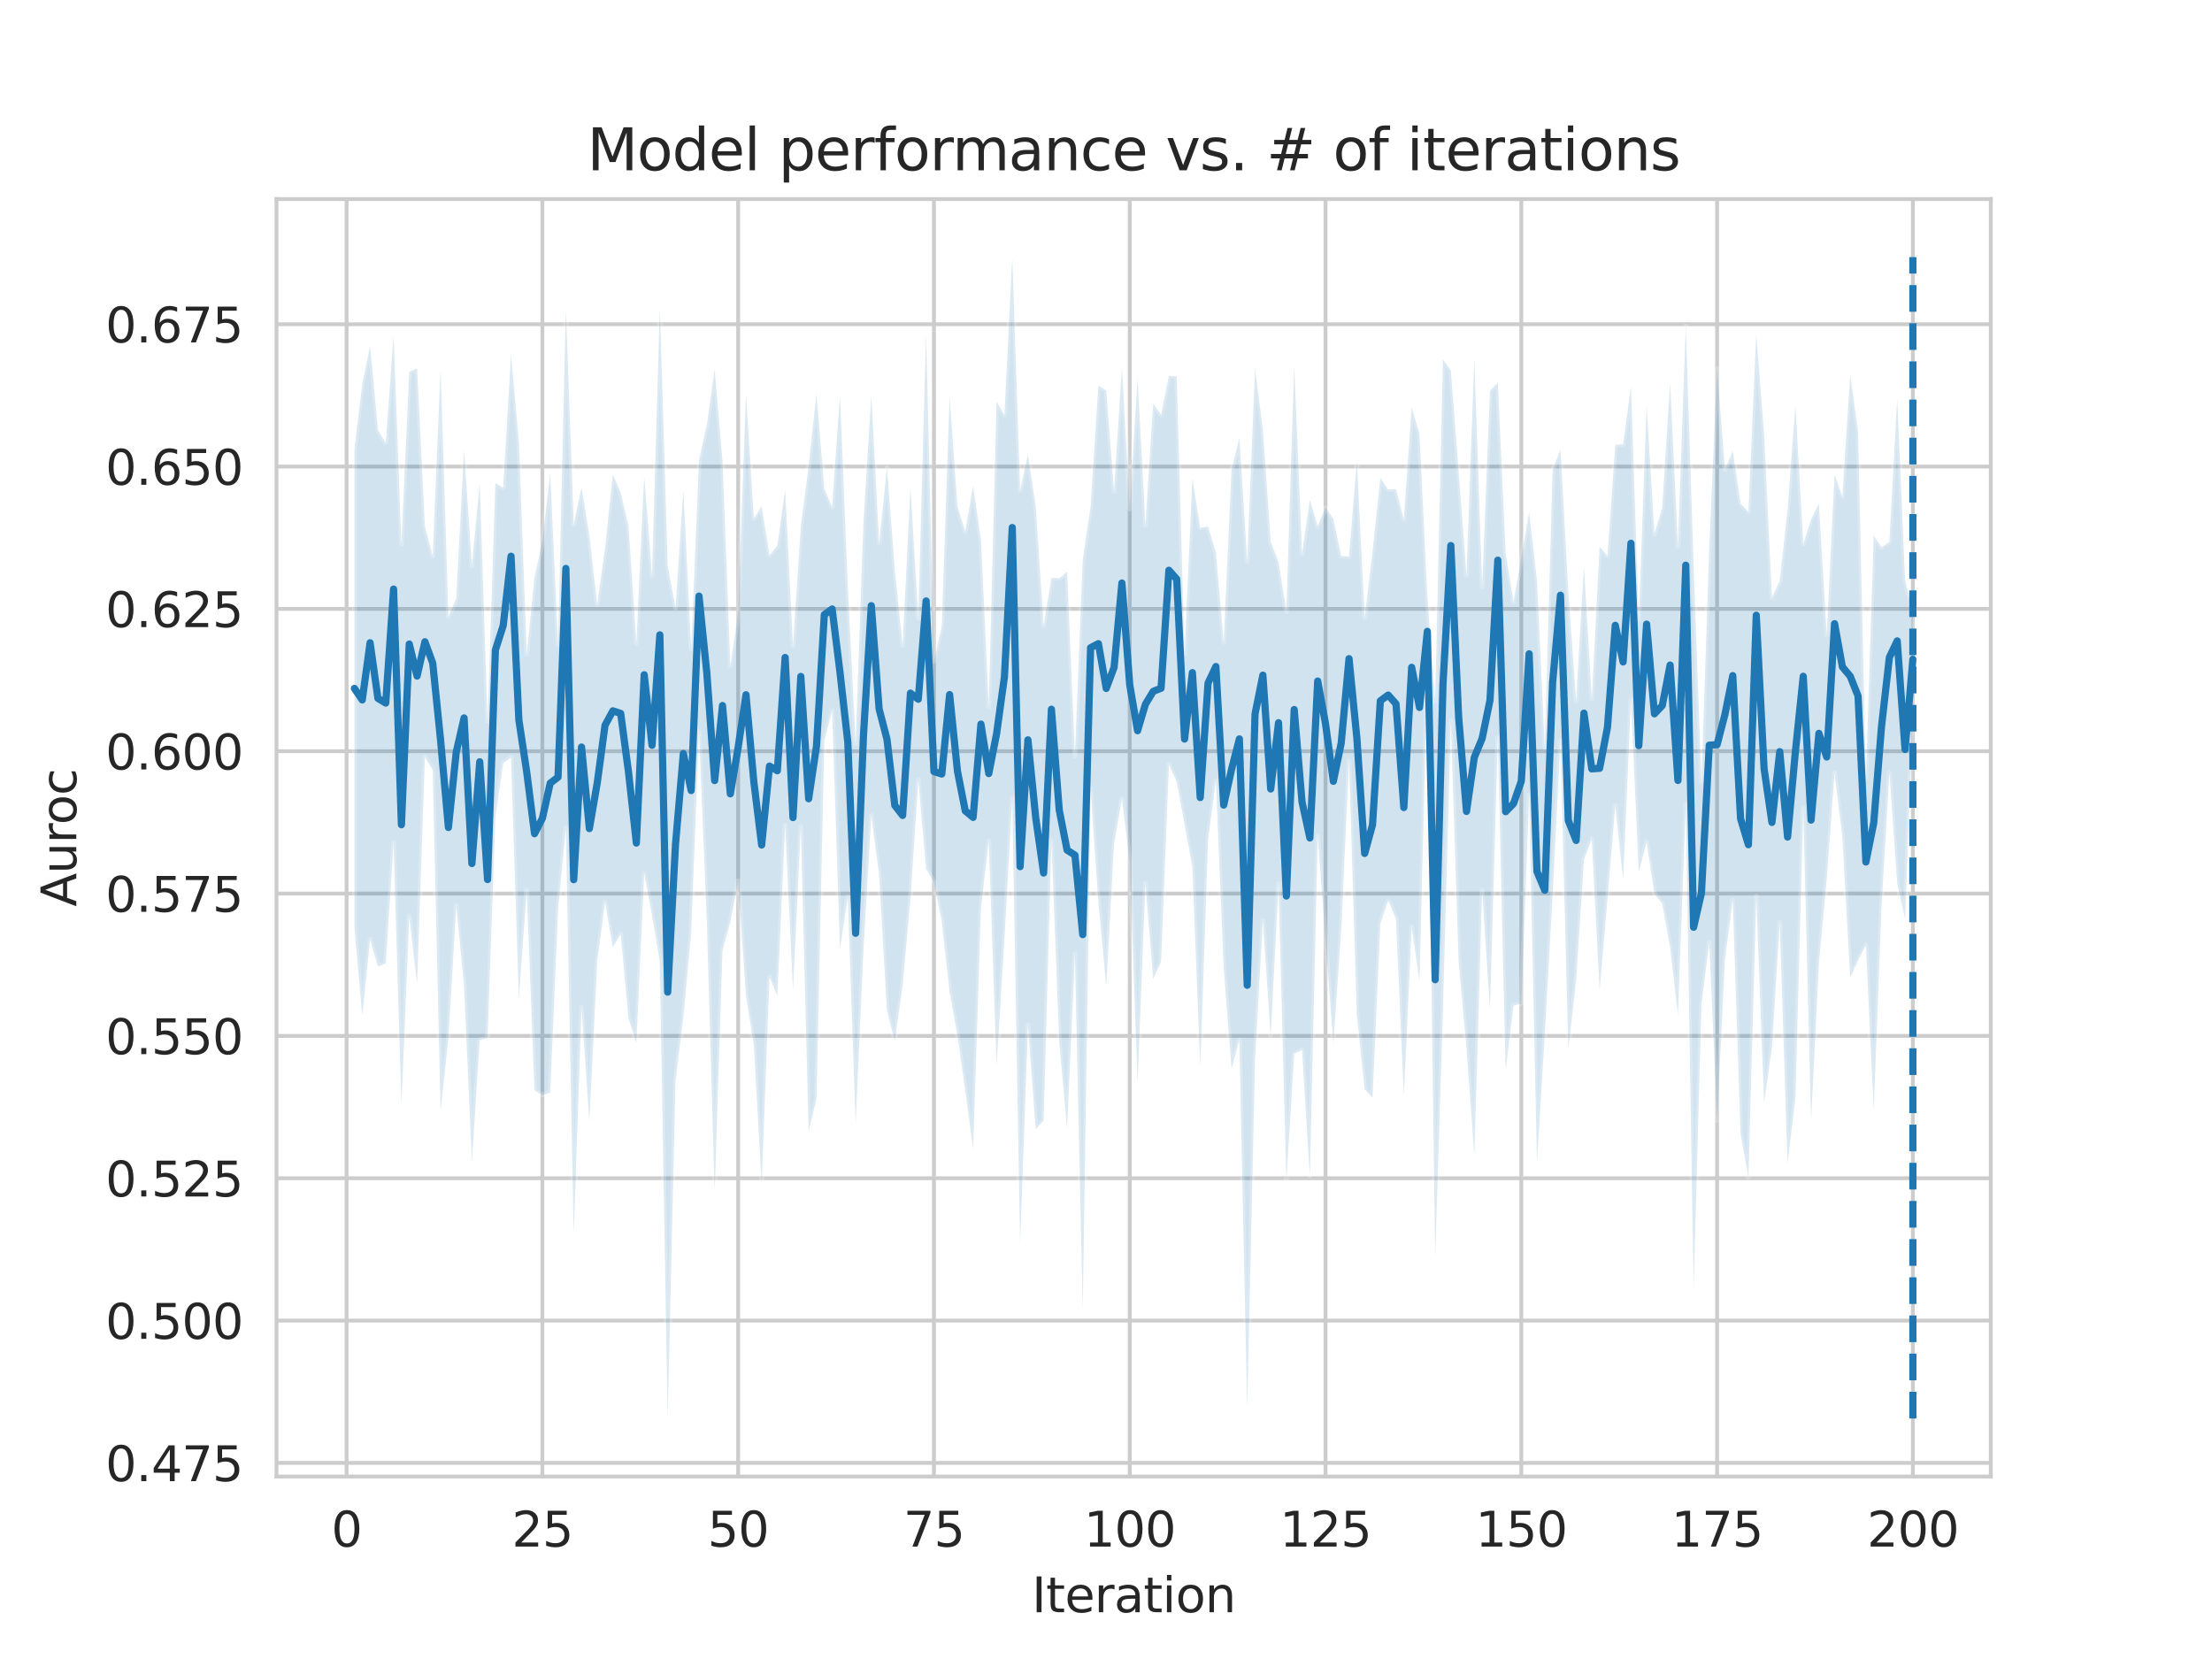 <?xml version="1.0" encoding="utf-8" standalone="no"?>
<!DOCTYPE svg PUBLIC "-//W3C//DTD SVG 1.1//EN"
  "http://www.w3.org/Graphics/SVG/1.1/DTD/svg11.dtd">
<svg xmlns:xlink="http://www.w3.org/1999/xlink" width="460.8pt" height="345.6pt" viewBox="0 0 460.8 345.6" xmlns="http://www.w3.org/2000/svg" version="1.1">
 <defs>
  <style type="text/css">*{stroke-linejoin: round; stroke-linecap: butt}</style>
 </defs>
 <g id="figure_1">
  <g id="patch_1">
   <path d="M 0 345.6 
L 460.8 345.6 
L 460.8 0 
L 0 0 
z
" style="fill: #ffffff"/>
  </g>
  <g id="axes_1">
   <g id="patch_2">
    <path d="M 57.6 307.584 
L 414.72 307.584 
L 414.72 41.472 
L 57.6 41.472 
z
" style="fill: #ffffff"/>
   </g>
   <g id="matplotlib.axis_1">
    <g id="xtick_1">
     <g id="line2d_1">
      <path d="M 72.201 307.584 
L 72.201 41.472 
" clip-path="url(#pcbfceb1a35)" style="fill: none; stroke: #cccccc; stroke-width: 0.8; stroke-linecap: round"/>
     </g>
     <g id="text_1">
      <!-- 0 -->
      <g style="fill: #262626" transform="translate(69.02 322.182)scale(0.1 -0.1)">
       <defs>
        <path id="DejaVuSans-30" d="M 2034 4250 
Q 1547 4250 1301 3770 
Q 1056 3291 1056 2328 
Q 1056 1369 1301 889 
Q 1547 409 2034 409 
Q 2525 409 2770 889 
Q 3016 1369 3016 2328 
Q 3016 3291 2770 3770 
Q 2525 4250 2034 4250 
z
M 2034 4750 
Q 2819 4750 3233 4129 
Q 3647 3509 3647 2328 
Q 3647 1150 3233 529 
Q 2819 -91 2034 -91 
Q 1250 -91 836 529 
Q 422 1150 422 2328 
Q 422 3509 836 4129 
Q 1250 4750 2034 4750 
z
" transform="scale(0.016)"/>
       </defs>
       <use xlink:href="#DejaVuSans-30"/>
      </g>
     </g>
    </g>
    <g id="xtick_2">
     <g id="line2d_2">
      <path d="M 112.987 307.584 
L 112.987 41.472 
" clip-path="url(#pcbfceb1a35)" style="fill: none; stroke: #cccccc; stroke-width: 0.8; stroke-linecap: round"/>
     </g>
     <g id="text_2">
      <!-- 25 -->
      <g style="fill: #262626" transform="translate(106.625 322.182)scale(0.1 -0.1)">
       <defs>
        <path id="DejaVuSans-32" d="M 1228 531 
L 3431 531 
L 3431 0 
L 469 0 
L 469 531 
Q 828 903 1448 1529 
Q 2069 2156 2228 2338 
Q 2531 2678 2651 2914 
Q 2772 3150 2772 3378 
Q 2772 3750 2511 3984 
Q 2250 4219 1831 4219 
Q 1534 4219 1204 4116 
Q 875 4013 500 3803 
L 500 4441 
Q 881 4594 1212 4672 
Q 1544 4750 1819 4750 
Q 2544 4750 2975 4387 
Q 3406 4025 3406 3419 
Q 3406 3131 3298 2873 
Q 3191 2616 2906 2266 
Q 2828 2175 2409 1742 
Q 1991 1309 1228 531 
z
" transform="scale(0.016)"/>
        <path id="DejaVuSans-35" d="M 691 4666 
L 3169 4666 
L 3169 4134 
L 1269 4134 
L 1269 2991 
Q 1406 3038 1543 3061 
Q 1681 3084 1819 3084 
Q 2600 3084 3056 2656 
Q 3513 2228 3513 1497 
Q 3513 744 3044 326 
Q 2575 -91 1722 -91 
Q 1428 -91 1123 -41 
Q 819 9 494 109 
L 494 744 
Q 775 591 1075 516 
Q 1375 441 1709 441 
Q 2250 441 2565 725 
Q 2881 1009 2881 1497 
Q 2881 1984 2565 2268 
Q 2250 2553 1709 2553 
Q 1456 2553 1204 2497 
Q 953 2441 691 2322 
L 691 4666 
z
" transform="scale(0.016)"/>
       </defs>
       <use xlink:href="#DejaVuSans-32"/>
       <use xlink:href="#DejaVuSans-35" x="63.623"/>
      </g>
     </g>
    </g>
    <g id="xtick_3">
     <g id="line2d_3">
      <path d="M 153.773 307.584 
L 153.773 41.472 
" clip-path="url(#pcbfceb1a35)" style="fill: none; stroke: #cccccc; stroke-width: 0.8; stroke-linecap: round"/>
     </g>
     <g id="text_3">
      <!-- 50 -->
      <g style="fill: #262626" transform="translate(147.41 322.182)scale(0.1 -0.1)">
       <use xlink:href="#DejaVuSans-35"/>
       <use xlink:href="#DejaVuSans-30" x="63.623"/>
      </g>
     </g>
    </g>
    <g id="xtick_4">
     <g id="line2d_4">
      <path d="M 194.559 307.584 
L 194.559 41.472 
" clip-path="url(#pcbfceb1a35)" style="fill: none; stroke: #cccccc; stroke-width: 0.8; stroke-linecap: round"/>
     </g>
     <g id="text_4">
      <!-- 75 -->
      <g style="fill: #262626" transform="translate(188.196 322.182)scale(0.1 -0.1)">
       <defs>
        <path id="DejaVuSans-37" d="M 525 4666 
L 3525 4666 
L 3525 4397 
L 1831 0 
L 1172 0 
L 2766 4134 
L 525 4134 
L 525 4666 
z
" transform="scale(0.016)"/>
       </defs>
       <use xlink:href="#DejaVuSans-37"/>
       <use xlink:href="#DejaVuSans-35" x="63.623"/>
      </g>
     </g>
    </g>
    <g id="xtick_5">
     <g id="line2d_5">
      <path d="M 235.344 307.584 
L 235.344 41.472 
" clip-path="url(#pcbfceb1a35)" style="fill: none; stroke: #cccccc; stroke-width: 0.8; stroke-linecap: round"/>
     </g>
     <g id="text_5">
      <!-- 100 -->
      <g style="fill: #262626" transform="translate(225.801 322.182)scale(0.1 -0.1)">
       <defs>
        <path id="DejaVuSans-31" d="M 794 531 
L 1825 531 
L 1825 4091 
L 703 3866 
L 703 4441 
L 1819 4666 
L 2450 4666 
L 2450 531 
L 3481 531 
L 3481 0 
L 794 0 
L 794 531 
z
" transform="scale(0.016)"/>
       </defs>
       <use xlink:href="#DejaVuSans-31"/>
       <use xlink:href="#DejaVuSans-30" x="63.623"/>
       <use xlink:href="#DejaVuSans-30" x="127.246"/>
      </g>
     </g>
    </g>
    <g id="xtick_6">
     <g id="line2d_6">
      <path d="M 276.13 307.584 
L 276.13 41.472 
" clip-path="url(#pcbfceb1a35)" style="fill: none; stroke: #cccccc; stroke-width: 0.8; stroke-linecap: round"/>
     </g>
     <g id="text_6">
      <!-- 125 -->
      <g style="fill: #262626" transform="translate(266.586 322.182)scale(0.1 -0.1)">
       <use xlink:href="#DejaVuSans-31"/>
       <use xlink:href="#DejaVuSans-32" x="63.623"/>
       <use xlink:href="#DejaVuSans-35" x="127.246"/>
      </g>
     </g>
    </g>
    <g id="xtick_7">
     <g id="line2d_7">
      <path d="M 316.916 307.584 
L 316.916 41.472 
" clip-path="url(#pcbfceb1a35)" style="fill: none; stroke: #cccccc; stroke-width: 0.8; stroke-linecap: round"/>
     </g>
     <g id="text_7">
      <!-- 150 -->
      <g style="fill: #262626" transform="translate(307.372 322.182)scale(0.1 -0.1)">
       <use xlink:href="#DejaVuSans-31"/>
       <use xlink:href="#DejaVuSans-35" x="63.623"/>
       <use xlink:href="#DejaVuSans-30" x="127.246"/>
      </g>
     </g>
    </g>
    <g id="xtick_8">
     <g id="line2d_8">
      <path d="M 357.702 307.584 
L 357.702 41.472 
" clip-path="url(#pcbfceb1a35)" style="fill: none; stroke: #cccccc; stroke-width: 0.8; stroke-linecap: round"/>
     </g>
     <g id="text_8">
      <!-- 175 -->
      <g style="fill: #262626" transform="translate(348.158 322.182)scale(0.1 -0.1)">
       <use xlink:href="#DejaVuSans-31"/>
       <use xlink:href="#DejaVuSans-37" x="63.623"/>
       <use xlink:href="#DejaVuSans-35" x="127.246"/>
      </g>
     </g>
    </g>
    <g id="xtick_9">
     <g id="line2d_9">
      <path d="M 398.487 307.584 
L 398.487 41.472 
" clip-path="url(#pcbfceb1a35)" style="fill: none; stroke: #cccccc; stroke-width: 0.8; stroke-linecap: round"/>
     </g>
     <g id="text_9">
      <!-- 200 -->
      <g style="fill: #262626" transform="translate(388.944 322.182)scale(0.1 -0.1)">
       <use xlink:href="#DejaVuSans-32"/>
       <use xlink:href="#DejaVuSans-30" x="63.623"/>
       <use xlink:href="#DejaVuSans-30" x="127.246"/>
      </g>
     </g>
    </g>
    <g id="text_10">
     <!-- Iteration -->
     <g style="fill: #262626" transform="translate(214.951 335.861)scale(0.1 -0.1)">
      <defs>
       <path id="DejaVuSans-49" d="M 628 4666 
L 1259 4666 
L 1259 0 
L 628 0 
L 628 4666 
z
" transform="scale(0.016)"/>
       <path id="DejaVuSans-74" d="M 1172 4494 
L 1172 3500 
L 2356 3500 
L 2356 3053 
L 1172 3053 
L 1172 1153 
Q 1172 725 1289 603 
Q 1406 481 1766 481 
L 2356 481 
L 2356 0 
L 1766 0 
Q 1100 0 847 248 
Q 594 497 594 1153 
L 594 3053 
L 172 3053 
L 172 3500 
L 594 3500 
L 594 4494 
L 1172 4494 
z
" transform="scale(0.016)"/>
       <path id="DejaVuSans-65" d="M 3597 1894 
L 3597 1613 
L 953 1613 
Q 991 1019 1311 708 
Q 1631 397 2203 397 
Q 2534 397 2845 478 
Q 3156 559 3463 722 
L 3463 178 
Q 3153 47 2828 -22 
Q 2503 -91 2169 -91 
Q 1331 -91 842 396 
Q 353 884 353 1716 
Q 353 2575 817 3079 
Q 1281 3584 2069 3584 
Q 2775 3584 3186 3129 
Q 3597 2675 3597 1894 
z
M 3022 2063 
Q 3016 2534 2758 2815 
Q 2500 3097 2075 3097 
Q 1594 3097 1305 2825 
Q 1016 2553 972 2059 
L 3022 2063 
z
" transform="scale(0.016)"/>
       <path id="DejaVuSans-72" d="M 2631 2963 
Q 2534 3019 2420 3045 
Q 2306 3072 2169 3072 
Q 1681 3072 1420 2755 
Q 1159 2438 1159 1844 
L 1159 0 
L 581 0 
L 581 3500 
L 1159 3500 
L 1159 2956 
Q 1341 3275 1631 3429 
Q 1922 3584 2338 3584 
Q 2397 3584 2469 3576 
Q 2541 3569 2628 3553 
L 2631 2963 
z
" transform="scale(0.016)"/>
       <path id="DejaVuSans-61" d="M 2194 1759 
Q 1497 1759 1228 1600 
Q 959 1441 959 1056 
Q 959 750 1161 570 
Q 1363 391 1709 391 
Q 2188 391 2477 730 
Q 2766 1069 2766 1631 
L 2766 1759 
L 2194 1759 
z
M 3341 1997 
L 3341 0 
L 2766 0 
L 2766 531 
Q 2569 213 2275 61 
Q 1981 -91 1556 -91 
Q 1019 -91 701 211 
Q 384 513 384 1019 
Q 384 1609 779 1909 
Q 1175 2209 1959 2209 
L 2766 2209 
L 2766 2266 
Q 2766 2663 2505 2880 
Q 2244 3097 1772 3097 
Q 1472 3097 1187 3025 
Q 903 2953 641 2809 
L 641 3341 
Q 956 3463 1253 3523 
Q 1550 3584 1831 3584 
Q 2591 3584 2966 3190 
Q 3341 2797 3341 1997 
z
" transform="scale(0.016)"/>
       <path id="DejaVuSans-69" d="M 603 3500 
L 1178 3500 
L 1178 0 
L 603 0 
L 603 3500 
z
M 603 4863 
L 1178 4863 
L 1178 4134 
L 603 4134 
L 603 4863 
z
" transform="scale(0.016)"/>
       <path id="DejaVuSans-6f" d="M 1959 3097 
Q 1497 3097 1228 2736 
Q 959 2375 959 1747 
Q 959 1119 1226 758 
Q 1494 397 1959 397 
Q 2419 397 2687 759 
Q 2956 1122 2956 1747 
Q 2956 2369 2687 2733 
Q 2419 3097 1959 3097 
z
M 1959 3584 
Q 2709 3584 3137 3096 
Q 3566 2609 3566 1747 
Q 3566 888 3137 398 
Q 2709 -91 1959 -91 
Q 1206 -91 779 398 
Q 353 888 353 1747 
Q 353 2609 779 3096 
Q 1206 3584 1959 3584 
z
" transform="scale(0.016)"/>
       <path id="DejaVuSans-6e" d="M 3513 2113 
L 3513 0 
L 2938 0 
L 2938 2094 
Q 2938 2591 2744 2837 
Q 2550 3084 2163 3084 
Q 1697 3084 1428 2787 
Q 1159 2491 1159 1978 
L 1159 0 
L 581 0 
L 581 3500 
L 1159 3500 
L 1159 2956 
Q 1366 3272 1645 3428 
Q 1925 3584 2291 3584 
Q 2894 3584 3203 3211 
Q 3513 2838 3513 2113 
z
" transform="scale(0.016)"/>
      </defs>
      <use xlink:href="#DejaVuSans-49"/>
      <use xlink:href="#DejaVuSans-74" x="29.492"/>
      <use xlink:href="#DejaVuSans-65" x="68.701"/>
      <use xlink:href="#DejaVuSans-72" x="130.225"/>
      <use xlink:href="#DejaVuSans-61" x="171.338"/>
      <use xlink:href="#DejaVuSans-74" x="232.617"/>
      <use xlink:href="#DejaVuSans-69" x="271.826"/>
      <use xlink:href="#DejaVuSans-6f" x="299.609"/>
      <use xlink:href="#DejaVuSans-6e" x="360.791"/>
     </g>
    </g>
   </g>
   <g id="matplotlib.axis_2">
    <g id="ytick_1">
     <g id="line2d_10">
      <path d="M 57.6 304.753 
L 414.72 304.753 
" clip-path="url(#pcbfceb1a35)" style="fill: none; stroke: #cccccc; stroke-width: 0.8; stroke-linecap: round"/>
     </g>
     <g id="text_11">
      <!-- 0.475 -->
      <g style="fill: #262626" transform="translate(21.972 308.552)scale(0.1 -0.1)">
       <defs>
        <path id="DejaVuSans-2e" d="M 684 794 
L 1344 794 
L 1344 0 
L 684 0 
L 684 794 
z
" transform="scale(0.016)"/>
        <path id="DejaVuSans-34" d="M 2419 4116 
L 825 1625 
L 2419 1625 
L 2419 4116 
z
M 2253 4666 
L 3047 4666 
L 3047 1625 
L 3713 1625 
L 3713 1100 
L 3047 1100 
L 3047 0 
L 2419 0 
L 2419 1100 
L 313 1100 
L 313 1709 
L 2253 4666 
z
" transform="scale(0.016)"/>
       </defs>
       <use xlink:href="#DejaVuSans-30"/>
       <use xlink:href="#DejaVuSans-2e" x="63.623"/>
       <use xlink:href="#DejaVuSans-34" x="95.41"/>
       <use xlink:href="#DejaVuSans-37" x="159.033"/>
       <use xlink:href="#DejaVuSans-35" x="222.656"/>
      </g>
     </g>
    </g>
    <g id="ytick_2">
     <g id="line2d_11">
      <path d="M 57.6 275.101 
L 414.72 275.101 
" clip-path="url(#pcbfceb1a35)" style="fill: none; stroke: #cccccc; stroke-width: 0.8; stroke-linecap: round"/>
     </g>
     <g id="text_12">
      <!-- 0.500 -->
      <g style="fill: #262626" transform="translate(21.972 278.9)scale(0.1 -0.1)">
       <use xlink:href="#DejaVuSans-30"/>
       <use xlink:href="#DejaVuSans-2e" x="63.623"/>
       <use xlink:href="#DejaVuSans-35" x="95.41"/>
       <use xlink:href="#DejaVuSans-30" x="159.033"/>
       <use xlink:href="#DejaVuSans-30" x="222.656"/>
      </g>
     </g>
    </g>
    <g id="ytick_3">
     <g id="line2d_12">
      <path d="M 57.6 245.449 
L 414.72 245.449 
" clip-path="url(#pcbfceb1a35)" style="fill: none; stroke: #cccccc; stroke-width: 0.8; stroke-linecap: round"/>
     </g>
     <g id="text_13">
      <!-- 0.525 -->
      <g style="fill: #262626" transform="translate(21.972 249.248)scale(0.1 -0.1)">
       <use xlink:href="#DejaVuSans-30"/>
       <use xlink:href="#DejaVuSans-2e" x="63.623"/>
       <use xlink:href="#DejaVuSans-35" x="95.41"/>
       <use xlink:href="#DejaVuSans-32" x="159.033"/>
       <use xlink:href="#DejaVuSans-35" x="222.656"/>
      </g>
     </g>
    </g>
    <g id="ytick_4">
     <g id="line2d_13">
      <path d="M 57.6 215.797 
L 414.72 215.797 
" clip-path="url(#pcbfceb1a35)" style="fill: none; stroke: #cccccc; stroke-width: 0.8; stroke-linecap: round"/>
     </g>
     <g id="text_14">
      <!-- 0.550 -->
      <g style="fill: #262626" transform="translate(21.972 219.596)scale(0.1 -0.1)">
       <use xlink:href="#DejaVuSans-30"/>
       <use xlink:href="#DejaVuSans-2e" x="63.623"/>
       <use xlink:href="#DejaVuSans-35" x="95.41"/>
       <use xlink:href="#DejaVuSans-35" x="159.033"/>
       <use xlink:href="#DejaVuSans-30" x="222.656"/>
      </g>
     </g>
    </g>
    <g id="ytick_5">
     <g id="line2d_14">
      <path d="M 57.6 186.145 
L 414.72 186.145 
" clip-path="url(#pcbfceb1a35)" style="fill: none; stroke: #cccccc; stroke-width: 0.8; stroke-linecap: round"/>
     </g>
     <g id="text_15">
      <!-- 0.575 -->
      <g style="fill: #262626" transform="translate(21.972 189.944)scale(0.1 -0.1)">
       <use xlink:href="#DejaVuSans-30"/>
       <use xlink:href="#DejaVuSans-2e" x="63.623"/>
       <use xlink:href="#DejaVuSans-35" x="95.41"/>
       <use xlink:href="#DejaVuSans-37" x="159.033"/>
       <use xlink:href="#DejaVuSans-35" x="222.656"/>
      </g>
     </g>
    </g>
    <g id="ytick_6">
     <g id="line2d_15">
      <path d="M 57.6 156.493 
L 414.72 156.493 
" clip-path="url(#pcbfceb1a35)" style="fill: none; stroke: #cccccc; stroke-width: 0.8; stroke-linecap: round"/>
     </g>
     <g id="text_16">
      <!-- 0.600 -->
      <g style="fill: #262626" transform="translate(21.972 160.292)scale(0.1 -0.1)">
       <defs>
        <path id="DejaVuSans-36" d="M 2113 2584 
Q 1688 2584 1439 2293 
Q 1191 2003 1191 1497 
Q 1191 994 1439 701 
Q 1688 409 2113 409 
Q 2538 409 2786 701 
Q 3034 994 3034 1497 
Q 3034 2003 2786 2293 
Q 2538 2584 2113 2584 
z
M 3366 4563 
L 3366 3988 
Q 3128 4100 2886 4159 
Q 2644 4219 2406 4219 
Q 1781 4219 1451 3797 
Q 1122 3375 1075 2522 
Q 1259 2794 1537 2939 
Q 1816 3084 2150 3084 
Q 2853 3084 3261 2657 
Q 3669 2231 3669 1497 
Q 3669 778 3244 343 
Q 2819 -91 2113 -91 
Q 1303 -91 875 529 
Q 447 1150 447 2328 
Q 447 3434 972 4092 
Q 1497 4750 2381 4750 
Q 2619 4750 2861 4703 
Q 3103 4656 3366 4563 
z
" transform="scale(0.016)"/>
       </defs>
       <use xlink:href="#DejaVuSans-30"/>
       <use xlink:href="#DejaVuSans-2e" x="63.623"/>
       <use xlink:href="#DejaVuSans-36" x="95.41"/>
       <use xlink:href="#DejaVuSans-30" x="159.033"/>
       <use xlink:href="#DejaVuSans-30" x="222.656"/>
      </g>
     </g>
    </g>
    <g id="ytick_7">
     <g id="line2d_16">
      <path d="M 57.6 126.841 
L 414.72 126.841 
" clip-path="url(#pcbfceb1a35)" style="fill: none; stroke: #cccccc; stroke-width: 0.8; stroke-linecap: round"/>
     </g>
     <g id="text_17">
      <!-- 0.625 -->
      <g style="fill: #262626" transform="translate(21.972 130.64)scale(0.1 -0.1)">
       <use xlink:href="#DejaVuSans-30"/>
       <use xlink:href="#DejaVuSans-2e" x="63.623"/>
       <use xlink:href="#DejaVuSans-36" x="95.41"/>
       <use xlink:href="#DejaVuSans-32" x="159.033"/>
       <use xlink:href="#DejaVuSans-35" x="222.656"/>
      </g>
     </g>
    </g>
    <g id="ytick_8">
     <g id="line2d_17">
      <path d="M 57.6 97.189 
L 414.72 97.189 
" clip-path="url(#pcbfceb1a35)" style="fill: none; stroke: #cccccc; stroke-width: 0.8; stroke-linecap: round"/>
     </g>
     <g id="text_18">
      <!-- 0.650 -->
      <g style="fill: #262626" transform="translate(21.972 100.988)scale(0.1 -0.1)">
       <use xlink:href="#DejaVuSans-30"/>
       <use xlink:href="#DejaVuSans-2e" x="63.623"/>
       <use xlink:href="#DejaVuSans-36" x="95.41"/>
       <use xlink:href="#DejaVuSans-35" x="159.033"/>
       <use xlink:href="#DejaVuSans-30" x="222.656"/>
      </g>
     </g>
    </g>
    <g id="ytick_9">
     <g id="line2d_18">
      <path d="M 57.6 67.537 
L 414.72 67.537 
" clip-path="url(#pcbfceb1a35)" style="fill: none; stroke: #cccccc; stroke-width: 0.8; stroke-linecap: round"/>
     </g>
     <g id="text_19">
      <!-- 0.675 -->
      <g style="fill: #262626" transform="translate(21.972 71.336)scale(0.1 -0.1)">
       <use xlink:href="#DejaVuSans-30"/>
       <use xlink:href="#DejaVuSans-2e" x="63.623"/>
       <use xlink:href="#DejaVuSans-36" x="95.41"/>
       <use xlink:href="#DejaVuSans-37" x="159.033"/>
       <use xlink:href="#DejaVuSans-35" x="222.656"/>
      </g>
     </g>
    </g>
    <g id="text_20">
     <!-- Auroc -->
     <g style="fill: #262626" transform="translate(15.892 188.869)rotate(-90)scale(0.1 -0.1)">
      <defs>
       <path id="DejaVuSans-41" d="M 2188 4044 
L 1331 1722 
L 3047 1722 
L 2188 4044 
z
M 1831 4666 
L 2547 4666 
L 4325 0 
L 3669 0 
L 3244 1197 
L 1141 1197 
L 716 0 
L 50 0 
L 1831 4666 
z
" transform="scale(0.016)"/>
       <path id="DejaVuSans-75" d="M 544 1381 
L 544 3500 
L 1119 3500 
L 1119 1403 
Q 1119 906 1312 657 
Q 1506 409 1894 409 
Q 2359 409 2629 706 
Q 2900 1003 2900 1516 
L 2900 3500 
L 3475 3500 
L 3475 0 
L 2900 0 
L 2900 538 
Q 2691 219 2414 64 
Q 2138 -91 1772 -91 
Q 1169 -91 856 284 
Q 544 659 544 1381 
z
M 1991 3584 
L 1991 3584 
z
" transform="scale(0.016)"/>
       <path id="DejaVuSans-63" d="M 3122 3366 
L 3122 2828 
Q 2878 2963 2633 3030 
Q 2388 3097 2138 3097 
Q 1578 3097 1268 2742 
Q 959 2388 959 1747 
Q 959 1106 1268 751 
Q 1578 397 2138 397 
Q 2388 397 2633 464 
Q 2878 531 3122 666 
L 3122 134 
Q 2881 22 2623 -34 
Q 2366 -91 2075 -91 
Q 1284 -91 818 406 
Q 353 903 353 1747 
Q 353 2603 823 3093 
Q 1294 3584 2113 3584 
Q 2378 3584 2631 3529 
Q 2884 3475 3122 3366 
z
" transform="scale(0.016)"/>
      </defs>
      <use xlink:href="#DejaVuSans-41"/>
      <use xlink:href="#DejaVuSans-75" x="68.408"/>
      <use xlink:href="#DejaVuSans-72" x="131.787"/>
      <use xlink:href="#DejaVuSans-6f" x="170.65"/>
      <use xlink:href="#DejaVuSans-63" x="231.832"/>
     </g>
    </g>
   </g>
   <g id="PolyCollection_1">
    <defs>
     <path id="m44db72e01e" d="M 73.833 -252 
L 73.833 -152.385 
L 75.464 -134.052 
L 77.096 -149.905 
L 78.727 -144.222 
L 80.358 -144.937 
L 81.99 -170.032 
L 83.621 -115.32 
L 85.253 -154.765 
L 86.884 -140.656 
L 88.516 -187.882 
L 90.147 -185.173 
L 91.778 -114.203 
L 93.41 -129.27 
L 95.041 -156.925 
L 96.673 -140.354 
L 98.304 -103.646 
L 99.936 -128.926 
L 101.567 -129.386 
L 103.198 -175.411 
L 104.83 -186.614 
L 106.461 -187.785 
L 108.093 -137.59 
L 109.724 -160.292 
L 111.356 -118.435 
L 112.987 -117.48 
L 114.618 -117.989 
L 116.25 -156.108 
L 117.881 -173.182 
L 119.513 -88.355 
L 121.144 -135.828 
L 122.776 -111.981 
L 124.407 -145.273 
L 126.038 -157.666 
L 127.67 -148.259 
L 129.301 -151.024 
L 130.933 -133.448 
L 132.564 -128.378 
L 134.196 -163.675 
L 135.827 -154.998 
L 137.458 -145.222 
L 139.09 -50.112 
L 140.721 -120.558 
L 142.353 -133.701 
L 143.984 -151.473 
L 145.616 -193.14 
L 147.247 -153.676 
L 148.879 -97.358 
L 150.51 -147.601 
L 152.141 -153.518 
L 153.773 -162.095 
L 155.404 -138.191 
L 157.036 -127.907 
L 158.667 -99.026 
L 160.299 -142.07 
L 161.93 -138.15 
L 163.561 -173.709 
L 165.193 -139.503 
L 166.824 -173.438 
L 168.456 -109.941 
L 170.087 -116.761 
L 171.719 -191.362 
L 173.35 -197.484 
L 174.981 -148.016 
L 176.613 -158.716 
L 178.244 -111.613 
L 179.876 -147.891 
L 181.507 -175.735 
L 183.139 -163.337 
L 184.77 -135.091 
L 186.401 -128.734 
L 188.033 -140.333 
L 189.664 -158.367 
L 191.296 -183.083 
L 192.927 -164.552 
L 194.559 -161.85 
L 196.19 -153.655 
L 197.821 -139.002 
L 199.453 -129.914 
L 201.084 -118.499 
L 202.716 -106.263 
L 204.347 -156.431 
L 205.979 -170.452 
L 207.61 -123.604 
L 209.241 -150.067 
L 210.873 -179.378 
L 212.504 -86.583 
L 214.136 -132.094 
L 215.767 -110.344 
L 217.399 -112.175 
L 219.03 -170.476 
L 220.661 -128.556 
L 222.293 -110.547 
L 223.924 -146.895 
L 225.556 -72.864 
L 227.187 -181.295 
L 228.819 -157.751 
L 230.45 -140.124 
L 232.081 -169.922 
L 233.713 -179.09 
L 235.344 -166.32 
L 236.976 -119.981 
L 238.607 -161.596 
L 240.239 -141.665 
L 241.87 -145.271 
L 243.501 -186.317 
L 245.133 -182.727 
L 246.764 -173.9 
L 248.396 -164.995 
L 250.027 -123.286 
L 251.659 -170.667 
L 253.29 -182.993 
L 254.921 -144.011 
L 256.553 -122.971 
L 258.184 -128.968 
L 259.816 -52.042 
L 261.447 -125.044 
L 263.079 -153.858 
L 264.71 -129.798 
L 266.341 -161.537 
L 267.973 -99.703 
L 269.604 -126.073 
L 271.236 -126.858 
L 272.867 -100.653 
L 274.499 -171.493 
L 276.13 -149.773 
L 277.761 -128.182 
L 279.393 -151.792 
L 281.024 -187.13 
L 282.656 -134.306 
L 284.287 -118.68 
L 285.919 -116.936 
L 287.55 -153.191 
L 289.181 -157.982 
L 290.813 -154.271 
L 292.444 -117.344 
L 294.076 -152.446 
L 295.707 -141.202 
L 297.339 -206.93 
L 298.97 -83.411 
L 300.601 -135.614 
L 302.233 -195.478 
L 303.864 -145.103 
L 305.496 -127.372 
L 307.127 -104.835 
L 308.759 -160.125 
L 310.39 -135.246 
L 312.021 -191.93 
L 313.653 -122.668 
L 315.284 -136.105 
L 316.916 -136.51 
L 318.547 -179.955 
L 320.179 -103.459 
L 321.81 -130.303 
L 323.441 -159.224 
L 325.073 -191.265 
L 326.704 -126.984 
L 328.336 -141.437 
L 329.967 -166.567 
L 331.599 -170.827 
L 333.23 -139.378 
L 334.862 -158.31 
L 336.493 -177.757 
L 338.124 -162.364 
L 339.756 -199.814 
L 341.387 -163.972 
L 343.019 -170.212 
L 344.65 -159.405 
L 346.282 -157.351 
L 347.913 -148.229 
L 349.544 -134.21 
L 351.176 -178.047 
L 352.807 -77.164 
L 354.439 -136.288 
L 356.07 -149.274 
L 357.702 -112.161 
L 359.333 -145.762 
L 360.964 -158.037 
L 362.596 -109.374 
L 364.227 -100.311 
L 365.859 -158.908 
L 367.49 -115.842 
L 369.122 -127.403 
L 370.753 -153.431 
L 372.384 -103.122 
L 374.016 -116.998 
L 375.647 -177.165 
L 377.279 -112.104 
L 378.91 -145.004 
L 380.542 -162.472 
L 382.173 -184.585 
L 383.804 -171.178 
L 385.436 -141.918 
L 387.067 -145.523 
L 388.699 -148.692 
L 390.33 -114.317 
L 391.962 -157.092 
L 393.593 -184.633 
L 395.224 -161.57 
L 396.856 -154.176 
L 398.487 -198.294 
L 398.487 -218.238 
L 398.487 -218.238 
L 396.856 -224.761 
L 395.224 -262.617 
L 393.593 -232.7 
L 391.962 -231.588 
L 390.33 -234 
L 388.699 -183.365 
L 387.067 -255.674 
L 385.436 -267.532 
L 383.804 -242.163 
L 382.173 -246.75 
L 380.542 -213.343 
L 378.91 -240.65 
L 377.279 -237.418 
L 375.647 -232.268 
L 374.016 -261.179 
L 372.384 -239.333 
L 370.753 -224.609 
L 369.122 -221.148 
L 367.49 -255.077 
L 365.859 -275.96 
L 364.227 -238.953 
L 362.596 -240.685 
L 360.964 -251.668 
L 359.333 -247.736 
L 357.702 -268.786 
L 356.07 -231.452 
L 354.439 -182.831 
L 352.807 -227.71 
L 351.176 -277.685 
L 349.544 -231.821 
L 347.913 -265.884 
L 346.282 -239.887 
L 344.65 -234.386 
L 343.019 -260.95 
L 341.387 -216.554 
L 339.756 -265.032 
L 338.124 -253.052 
L 336.493 -252.918 
L 334.862 -229.813 
L 333.23 -231.726 
L 331.599 -200.028 
L 329.967 -227.503 
L 328.336 -199.605 
L 326.704 -222.353 
L 325.073 -251.943 
L 323.441 -247.656 
L 321.81 -189.972 
L 320.179 -224.623 
L 318.547 -238.848 
L 316.916 -229.264 
L 315.284 -220.255 
L 313.653 -230.347 
L 312.021 -265.881 
L 310.39 -264.222 
L 308.759 -223.423 
L 307.127 -270.815 
L 305.496 -225.757 
L 303.864 -247.278 
L 302.233 -268.422 
L 300.601 -270.674 
L 298.97 -199.604 
L 297.339 -221.223 
L 295.707 -255.25 
L 294.076 -260.727 
L 292.444 -237.404 
L 290.813 -243.673 
L 289.181 -243.63 
L 287.55 -246.028 
L 285.919 -230.618 
L 284.287 -216.951 
L 282.656 -249.488 
L 281.024 -229.648 
L 279.393 -229.786 
L 277.761 -237.499 
L 276.13 -239.852 
L 274.499 -235.954 
L 272.867 -241.429 
L 271.236 -230.26 
L 269.604 -269.513 
L 267.973 -218.19 
L 266.341 -228.556 
L 264.71 -232.685 
L 263.079 -256.047 
L 261.447 -268.712 
L 259.816 -228.667 
L 258.184 -254.377 
L 256.553 -247.674 
L 254.921 -211.765 
L 253.29 -230.51 
L 251.659 -235.924 
L 250.027 -235.628 
L 248.396 -245.962 
L 246.764 -209.379 
L 245.133 -267.179 
L 243.501 -267.298 
L 241.87 -259.177 
L 240.239 -261.494 
L 238.607 -236.165 
L 236.976 -266.766 
L 235.344 -239.543 
L 233.713 -269.201 
L 232.081 -243.218 
L 230.45 -264.248 
L 228.819 -265.283 
L 227.187 -240.041 
L 225.556 -228.945 
L 223.924 -188.042 
L 222.293 -226.467 
L 220.661 -225.127 
L 219.03 -225.22 
L 217.399 -215.286 
L 215.767 -240.025 
L 214.136 -250.856 
L 212.504 -243.545 
L 210.873 -292.032 
L 209.241 -259.127 
L 207.61 -261.943 
L 205.979 -198.454 
L 204.347 -233.08 
L 202.716 -244.384 
L 201.084 -234.865 
L 199.453 -240.031 
L 197.821 -262.815 
L 196.19 -215.063 
L 194.559 -207.88 
L 192.927 -276.279 
L 191.296 -216.796 
L 189.664 -244.043 
L 188.033 -211.122 
L 186.401 -226.91 
L 184.77 -248.141 
L 183.139 -232.443 
L 181.507 -263.122 
L 179.876 -236.87 
L 178.244 -190.762 
L 176.613 -223.284 
L 174.981 -263.14 
L 173.35 -239.992 
L 171.719 -243.747 
L 170.087 -263.515 
L 168.456 -248.477 
L 166.824 -235.932 
L 165.193 -211.058 
L 163.561 -243.553 
L 161.93 -231.927 
L 160.299 -229.954 
L 158.667 -240.1 
L 157.036 -237.578 
L 155.404 -263.566 
L 153.773 -217.786 
L 152.141 -206.937 
L 150.51 -249.645 
L 148.879 -268.629 
L 147.247 -257.027 
L 145.616 -249.7 
L 143.984 -210.366 
L 142.353 -243.543 
L 140.721 -218.914 
L 139.09 -227.73 
L 137.458 -281.481 
L 135.827 -225.699 
L 134.196 -246.401 
L 132.564 -211.579 
L 130.933 -236.021 
L 129.301 -242.941 
L 127.67 -246.779 
L 126.038 -231.346 
L 124.407 -219.621 
L 122.776 -234.001 
L 121.144 -244.127 
L 119.513 -236.331 
L 117.881 -281.193 
L 116.25 -211.3 
L 114.618 -246.915 
L 112.987 -232.793 
L 111.356 -225.408 
L 109.724 -209.301 
L 108.093 -253.586 
L 106.461 -271.672 
L 104.83 -243.98 
L 103.198 -244.973 
L 101.567 -195.352 
L 99.936 -244.887 
L 98.304 -227.773 
L 96.673 -251.728 
L 95.041 -220.893 
L 93.41 -217.172 
L 91.778 -268.681 
L 90.147 -229.743 
L 88.516 -235.93 
L 86.884 -268.867 
L 85.253 -268.118 
L 83.621 -232.258 
L 81.99 -275.725 
L 80.358 -253.34 
L 78.727 -256.016 
L 77.096 -273.495 
L 75.464 -265.53 
L 73.833 -252 
z
" style="stroke: #ffffff; stroke-opacity: 0.2"/>
    </defs>
    <g clip-path="url(#pcbfceb1a35)">
     <use xlink:href="#m44db72e01e" x="0" y="345.6" style="fill: #1f77b4; fill-opacity: 0.2; stroke: #ffffff; stroke-opacity: 0.2"/>
    </g>
   </g>
   <g id="line2d_19">
    <path d="M 73.833 143.408 
L 75.464 145.809 
L 77.096 133.9 
L 78.727 145.481 
L 80.358 146.461 
L 81.99 122.721 
L 83.621 171.811 
L 85.253 134.159 
L 86.884 140.838 
L 88.516 133.694 
L 90.147 138.142 
L 91.778 154.158 
L 93.41 172.379 
L 95.041 156.691 
L 96.673 149.559 
L 98.304 179.89 
L 99.936 158.693 
L 101.567 183.231 
L 103.198 135.408 
L 104.83 130.303 
L 106.461 115.871 
L 108.093 150.012 
L 109.724 160.803 
L 111.356 173.678 
L 112.987 170.463 
L 114.618 163.148 
L 116.25 161.896 
L 117.881 118.412 
L 119.513 183.257 
L 121.144 155.622 
L 122.776 172.609 
L 124.407 163.153 
L 126.038 151.094 
L 127.67 148.081 
L 129.301 148.618 
L 130.933 160.866 
L 132.564 175.621 
L 134.196 140.562 
L 135.827 155.252 
L 137.458 132.248 
L 139.09 206.679 
L 140.721 175.864 
L 142.353 156.978 
L 143.984 164.68 
L 145.616 124.18 
L 147.247 140.248 
L 148.879 162.606 
L 150.51 146.977 
L 152.141 165.373 
L 153.773 155.66 
L 155.404 144.722 
L 157.036 162.857 
L 158.667 176.037 
L 160.299 159.588 
L 161.93 160.561 
L 163.561 136.969 
L 165.193 170.32 
L 166.824 140.915 
L 168.456 166.391 
L 170.087 155.462 
L 171.719 128.045 
L 173.35 126.862 
L 174.981 140.022 
L 176.613 154.6 
L 178.244 194.413 
L 179.876 153.219 
L 181.507 126.171 
L 183.139 147.71 
L 184.77 153.984 
L 186.401 167.778 
L 188.033 169.873 
L 189.664 144.395 
L 191.296 145.66 
L 192.927 125.184 
L 194.559 160.735 
L 196.19 161.241 
L 197.821 144.692 
L 199.453 160.628 
L 201.084 168.918 
L 202.716 170.277 
L 204.347 150.844 
L 205.979 161.147 
L 207.61 152.826 
L 209.241 141.003 
L 210.873 109.895 
L 212.504 180.536 
L 214.136 154.125 
L 215.767 170.415 
L 217.399 181.87 
L 219.03 147.752 
L 220.661 168.758 
L 222.293 177.093 
L 223.924 178.132 
L 225.556 194.696 
L 227.187 134.932 
L 228.819 134.083 
L 230.45 143.414 
L 232.081 139.03 
L 233.713 121.455 
L 235.344 142.669 
L 236.976 152.227 
L 238.607 146.719 
L 240.239 144.021 
L 241.87 143.376 
L 243.501 118.793 
L 245.133 120.647 
L 246.764 153.961 
L 248.396 140.121 
L 250.027 166.143 
L 251.659 142.304 
L 253.29 138.849 
L 254.921 167.712 
L 256.553 160.278 
L 258.184 153.927 
L 259.816 205.246 
L 261.447 148.722 
L 263.079 140.648 
L 264.71 164.359 
L 266.341 150.553 
L 267.973 186.653 
L 269.604 147.807 
L 271.236 167.041 
L 272.867 174.559 
L 274.499 141.876 
L 276.13 150.787 
L 277.761 162.76 
L 279.393 154.811 
L 281.024 137.211 
L 282.656 153.703 
L 284.287 177.785 
L 285.919 171.823 
L 287.55 145.991 
L 289.181 144.794 
L 290.813 146.628 
L 292.444 168.226 
L 294.076 139.014 
L 295.707 147.374 
L 297.339 131.524 
L 298.97 204.093 
L 300.601 142.456 
L 302.233 113.65 
L 303.864 149.41 
L 305.496 169.035 
L 307.127 157.775 
L 308.759 153.826 
L 310.39 145.866 
L 312.021 116.695 
L 313.653 169.092 
L 315.284 167.42 
L 316.916 162.713 
L 318.547 136.199 
L 320.179 181.559 
L 321.81 185.463 
L 323.441 142.16 
L 325.073 123.996 
L 326.704 170.931 
L 328.336 175.079 
L 329.967 148.565 
L 331.599 160.172 
L 333.23 160.048 
L 334.862 151.538 
L 336.493 130.262 
L 338.124 137.892 
L 339.756 113.177 
L 341.387 155.337 
L 343.019 130.019 
L 344.65 148.705 
L 346.282 146.981 
L 347.913 138.544 
L 349.544 162.585 
L 351.176 117.734 
L 352.807 193.163 
L 354.439 186.041 
L 356.07 155.237 
L 357.702 155.127 
L 359.333 148.851 
L 360.964 140.748 
L 362.596 170.571 
L 364.227 175.968 
L 365.859 128.166 
L 367.49 160.141 
L 369.122 171.325 
L 370.753 156.58 
L 372.384 174.372 
L 374.016 156.512 
L 375.647 140.883 
L 377.279 170.839 
L 378.91 152.773 
L 380.542 157.693 
L 382.173 129.932 
L 383.804 138.93 
L 385.436 140.875 
L 387.067 145.002 
L 388.699 179.571 
L 390.33 171.441 
L 391.962 151.26 
L 393.593 136.933 
L 395.224 133.507 
L 396.856 156.131 
L 398.487 137.334 
L 398.487 137.334 
" clip-path="url(#pcbfceb1a35)" style="fill: none; stroke: #1f77b4; stroke-width: 1.5; stroke-linecap: round"/>
   </g>
   <g id="LineCollection_1">
    <path d="M 398.487 295.488 
L 398.487 53.568 
" clip-path="url(#pcbfceb1a35)" style="fill: none; stroke-dasharray: 5.55,2.4; stroke-dashoffset: 0; stroke: #1f77b4; stroke-width: 1.5"/>
   </g>
   <g id="patch_3">
    <path d="M 57.6 307.584 
L 57.6 41.472 
" style="fill: none; stroke: #cccccc; stroke-width: 0.8; stroke-linejoin: miter; stroke-linecap: square"/>
   </g>
   <g id="patch_4">
    <path d="M 414.72 307.584 
L 414.72 41.472 
" style="fill: none; stroke: #cccccc; stroke-width: 0.8; stroke-linejoin: miter; stroke-linecap: square"/>
   </g>
   <g id="patch_5">
    <path d="M 57.6 307.584 
L 414.72 307.584 
" style="fill: none; stroke: #cccccc; stroke-width: 0.8; stroke-linejoin: miter; stroke-linecap: square"/>
   </g>
   <g id="patch_6">
    <path d="M 57.6 41.472 
L 414.72 41.472 
" style="fill: none; stroke: #cccccc; stroke-width: 0.8; stroke-linejoin: miter; stroke-linecap: square"/>
   </g>
   <g id="text_21">
    <!-- Model performance vs. # of iterations -->
    <g style="fill: #262626" transform="translate(122.315 35.472)scale(0.12 -0.12)">
     <defs>
      <path id="DejaVuSans-4d" d="M 628 4666 
L 1569 4666 
L 2759 1491 
L 3956 4666 
L 4897 4666 
L 4897 0 
L 4281 0 
L 4281 4097 
L 3078 897 
L 2444 897 
L 1241 4097 
L 1241 0 
L 628 0 
L 628 4666 
z
" transform="scale(0.016)"/>
      <path id="DejaVuSans-64" d="M 2906 2969 
L 2906 4863 
L 3481 4863 
L 3481 0 
L 2906 0 
L 2906 525 
Q 2725 213 2448 61 
Q 2172 -91 1784 -91 
Q 1150 -91 751 415 
Q 353 922 353 1747 
Q 353 2572 751 3078 
Q 1150 3584 1784 3584 
Q 2172 3584 2448 3432 
Q 2725 3281 2906 2969 
z
M 947 1747 
Q 947 1113 1208 752 
Q 1469 391 1925 391 
Q 2381 391 2643 752 
Q 2906 1113 2906 1747 
Q 2906 2381 2643 2742 
Q 2381 3103 1925 3103 
Q 1469 3103 1208 2742 
Q 947 2381 947 1747 
z
" transform="scale(0.016)"/>
      <path id="DejaVuSans-6c" d="M 603 4863 
L 1178 4863 
L 1178 0 
L 603 0 
L 603 4863 
z
" transform="scale(0.016)"/>
      <path id="DejaVuSans-20" transform="scale(0.016)"/>
      <path id="DejaVuSans-70" d="M 1159 525 
L 1159 -1331 
L 581 -1331 
L 581 3500 
L 1159 3500 
L 1159 2969 
Q 1341 3281 1617 3432 
Q 1894 3584 2278 3584 
Q 2916 3584 3314 3078 
Q 3713 2572 3713 1747 
Q 3713 922 3314 415 
Q 2916 -91 2278 -91 
Q 1894 -91 1617 61 
Q 1341 213 1159 525 
z
M 3116 1747 
Q 3116 2381 2855 2742 
Q 2594 3103 2138 3103 
Q 1681 3103 1420 2742 
Q 1159 2381 1159 1747 
Q 1159 1113 1420 752 
Q 1681 391 2138 391 
Q 2594 391 2855 752 
Q 3116 1113 3116 1747 
z
" transform="scale(0.016)"/>
      <path id="DejaVuSans-66" d="M 2375 4863 
L 2375 4384 
L 1825 4384 
Q 1516 4384 1395 4259 
Q 1275 4134 1275 3809 
L 1275 3500 
L 2222 3500 
L 2222 3053 
L 1275 3053 
L 1275 0 
L 697 0 
L 697 3053 
L 147 3053 
L 147 3500 
L 697 3500 
L 697 3744 
Q 697 4328 969 4595 
Q 1241 4863 1831 4863 
L 2375 4863 
z
" transform="scale(0.016)"/>
      <path id="DejaVuSans-6d" d="M 3328 2828 
Q 3544 3216 3844 3400 
Q 4144 3584 4550 3584 
Q 5097 3584 5394 3201 
Q 5691 2819 5691 2113 
L 5691 0 
L 5113 0 
L 5113 2094 
Q 5113 2597 4934 2840 
Q 4756 3084 4391 3084 
Q 3944 3084 3684 2787 
Q 3425 2491 3425 1978 
L 3425 0 
L 2847 0 
L 2847 2094 
Q 2847 2600 2669 2842 
Q 2491 3084 2119 3084 
Q 1678 3084 1418 2786 
Q 1159 2488 1159 1978 
L 1159 0 
L 581 0 
L 581 3500 
L 1159 3500 
L 1159 2956 
Q 1356 3278 1631 3431 
Q 1906 3584 2284 3584 
Q 2666 3584 2933 3390 
Q 3200 3197 3328 2828 
z
" transform="scale(0.016)"/>
      <path id="DejaVuSans-76" d="M 191 3500 
L 800 3500 
L 1894 563 
L 2988 3500 
L 3597 3500 
L 2284 0 
L 1503 0 
L 191 3500 
z
" transform="scale(0.016)"/>
      <path id="DejaVuSans-73" d="M 2834 3397 
L 2834 2853 
Q 2591 2978 2328 3040 
Q 2066 3103 1784 3103 
Q 1356 3103 1142 2972 
Q 928 2841 928 2578 
Q 928 2378 1081 2264 
Q 1234 2150 1697 2047 
L 1894 2003 
Q 2506 1872 2764 1633 
Q 3022 1394 3022 966 
Q 3022 478 2636 193 
Q 2250 -91 1575 -91 
Q 1294 -91 989 -36 
Q 684 19 347 128 
L 347 722 
Q 666 556 975 473 
Q 1284 391 1588 391 
Q 1994 391 2212 530 
Q 2431 669 2431 922 
Q 2431 1156 2273 1281 
Q 2116 1406 1581 1522 
L 1381 1569 
Q 847 1681 609 1914 
Q 372 2147 372 2553 
Q 372 3047 722 3315 
Q 1072 3584 1716 3584 
Q 2034 3584 2315 3537 
Q 2597 3491 2834 3397 
z
" transform="scale(0.016)"/>
      <path id="DejaVuSans-23" d="M 3272 2816 
L 2363 2816 
L 2100 1772 
L 3016 1772 
L 3272 2816 
z
M 2803 4594 
L 2478 3297 
L 3391 3297 
L 3719 4594 
L 4219 4594 
L 3897 3297 
L 4872 3297 
L 4872 2816 
L 3775 2816 
L 3519 1772 
L 4513 1772 
L 4513 1294 
L 3397 1294 
L 3072 0 
L 2572 0 
L 2894 1294 
L 1978 1294 
L 1656 0 
L 1153 0 
L 1478 1294 
L 494 1294 
L 494 1772 
L 1594 1772 
L 1856 2816 
L 850 2816 
L 850 3297 
L 1978 3297 
L 2297 4594 
L 2803 4594 
z
" transform="scale(0.016)"/>
     </defs>
     <use xlink:href="#DejaVuSans-4d"/>
     <use xlink:href="#DejaVuSans-6f" x="86.279"/>
     <use xlink:href="#DejaVuSans-64" x="147.461"/>
     <use xlink:href="#DejaVuSans-65" x="210.938"/>
     <use xlink:href="#DejaVuSans-6c" x="272.461"/>
     <use xlink:href="#DejaVuSans-20" x="300.244"/>
     <use xlink:href="#DejaVuSans-70" x="332.031"/>
     <use xlink:href="#DejaVuSans-65" x="395.508"/>
     <use xlink:href="#DejaVuSans-72" x="457.031"/>
     <use xlink:href="#DejaVuSans-66" x="498.145"/>
     <use xlink:href="#DejaVuSans-6f" x="533.35"/>
     <use xlink:href="#DejaVuSans-72" x="594.531"/>
     <use xlink:href="#DejaVuSans-6d" x="633.895"/>
     <use xlink:href="#DejaVuSans-61" x="731.307"/>
     <use xlink:href="#DejaVuSans-6e" x="792.586"/>
     <use xlink:href="#DejaVuSans-63" x="855.965"/>
     <use xlink:href="#DejaVuSans-65" x="910.945"/>
     <use xlink:href="#DejaVuSans-20" x="972.469"/>
     <use xlink:href="#DejaVuSans-76" x="1004.256"/>
     <use xlink:href="#DejaVuSans-73" x="1063.436"/>
     <use xlink:href="#DejaVuSans-2e" x="1115.535"/>
     <use xlink:href="#DejaVuSans-20" x="1147.322"/>
     <use xlink:href="#DejaVuSans-23" x="1179.109"/>
     <use xlink:href="#DejaVuSans-20" x="1262.898"/>
     <use xlink:href="#DejaVuSans-6f" x="1294.686"/>
     <use xlink:href="#DejaVuSans-66" x="1355.867"/>
     <use xlink:href="#DejaVuSans-20" x="1391.072"/>
     <use xlink:href="#DejaVuSans-69" x="1422.859"/>
     <use xlink:href="#DejaVuSans-74" x="1450.643"/>
     <use xlink:href="#DejaVuSans-65" x="1489.852"/>
     <use xlink:href="#DejaVuSans-72" x="1551.375"/>
     <use xlink:href="#DejaVuSans-61" x="1592.488"/>
     <use xlink:href="#DejaVuSans-74" x="1653.768"/>
     <use xlink:href="#DejaVuSans-69" x="1692.977"/>
     <use xlink:href="#DejaVuSans-6f" x="1720.76"/>
     <use xlink:href="#DejaVuSans-6e" x="1781.941"/>
     <use xlink:href="#DejaVuSans-73" x="1845.32"/>
    </g>
   </g>
  </g>
 </g>
 <defs>
  <clipPath id="pcbfceb1a35">
   <rect x="57.6" y="41.472" width="357.12" height="266.112"/>
  </clipPath>
 </defs>
</svg>
